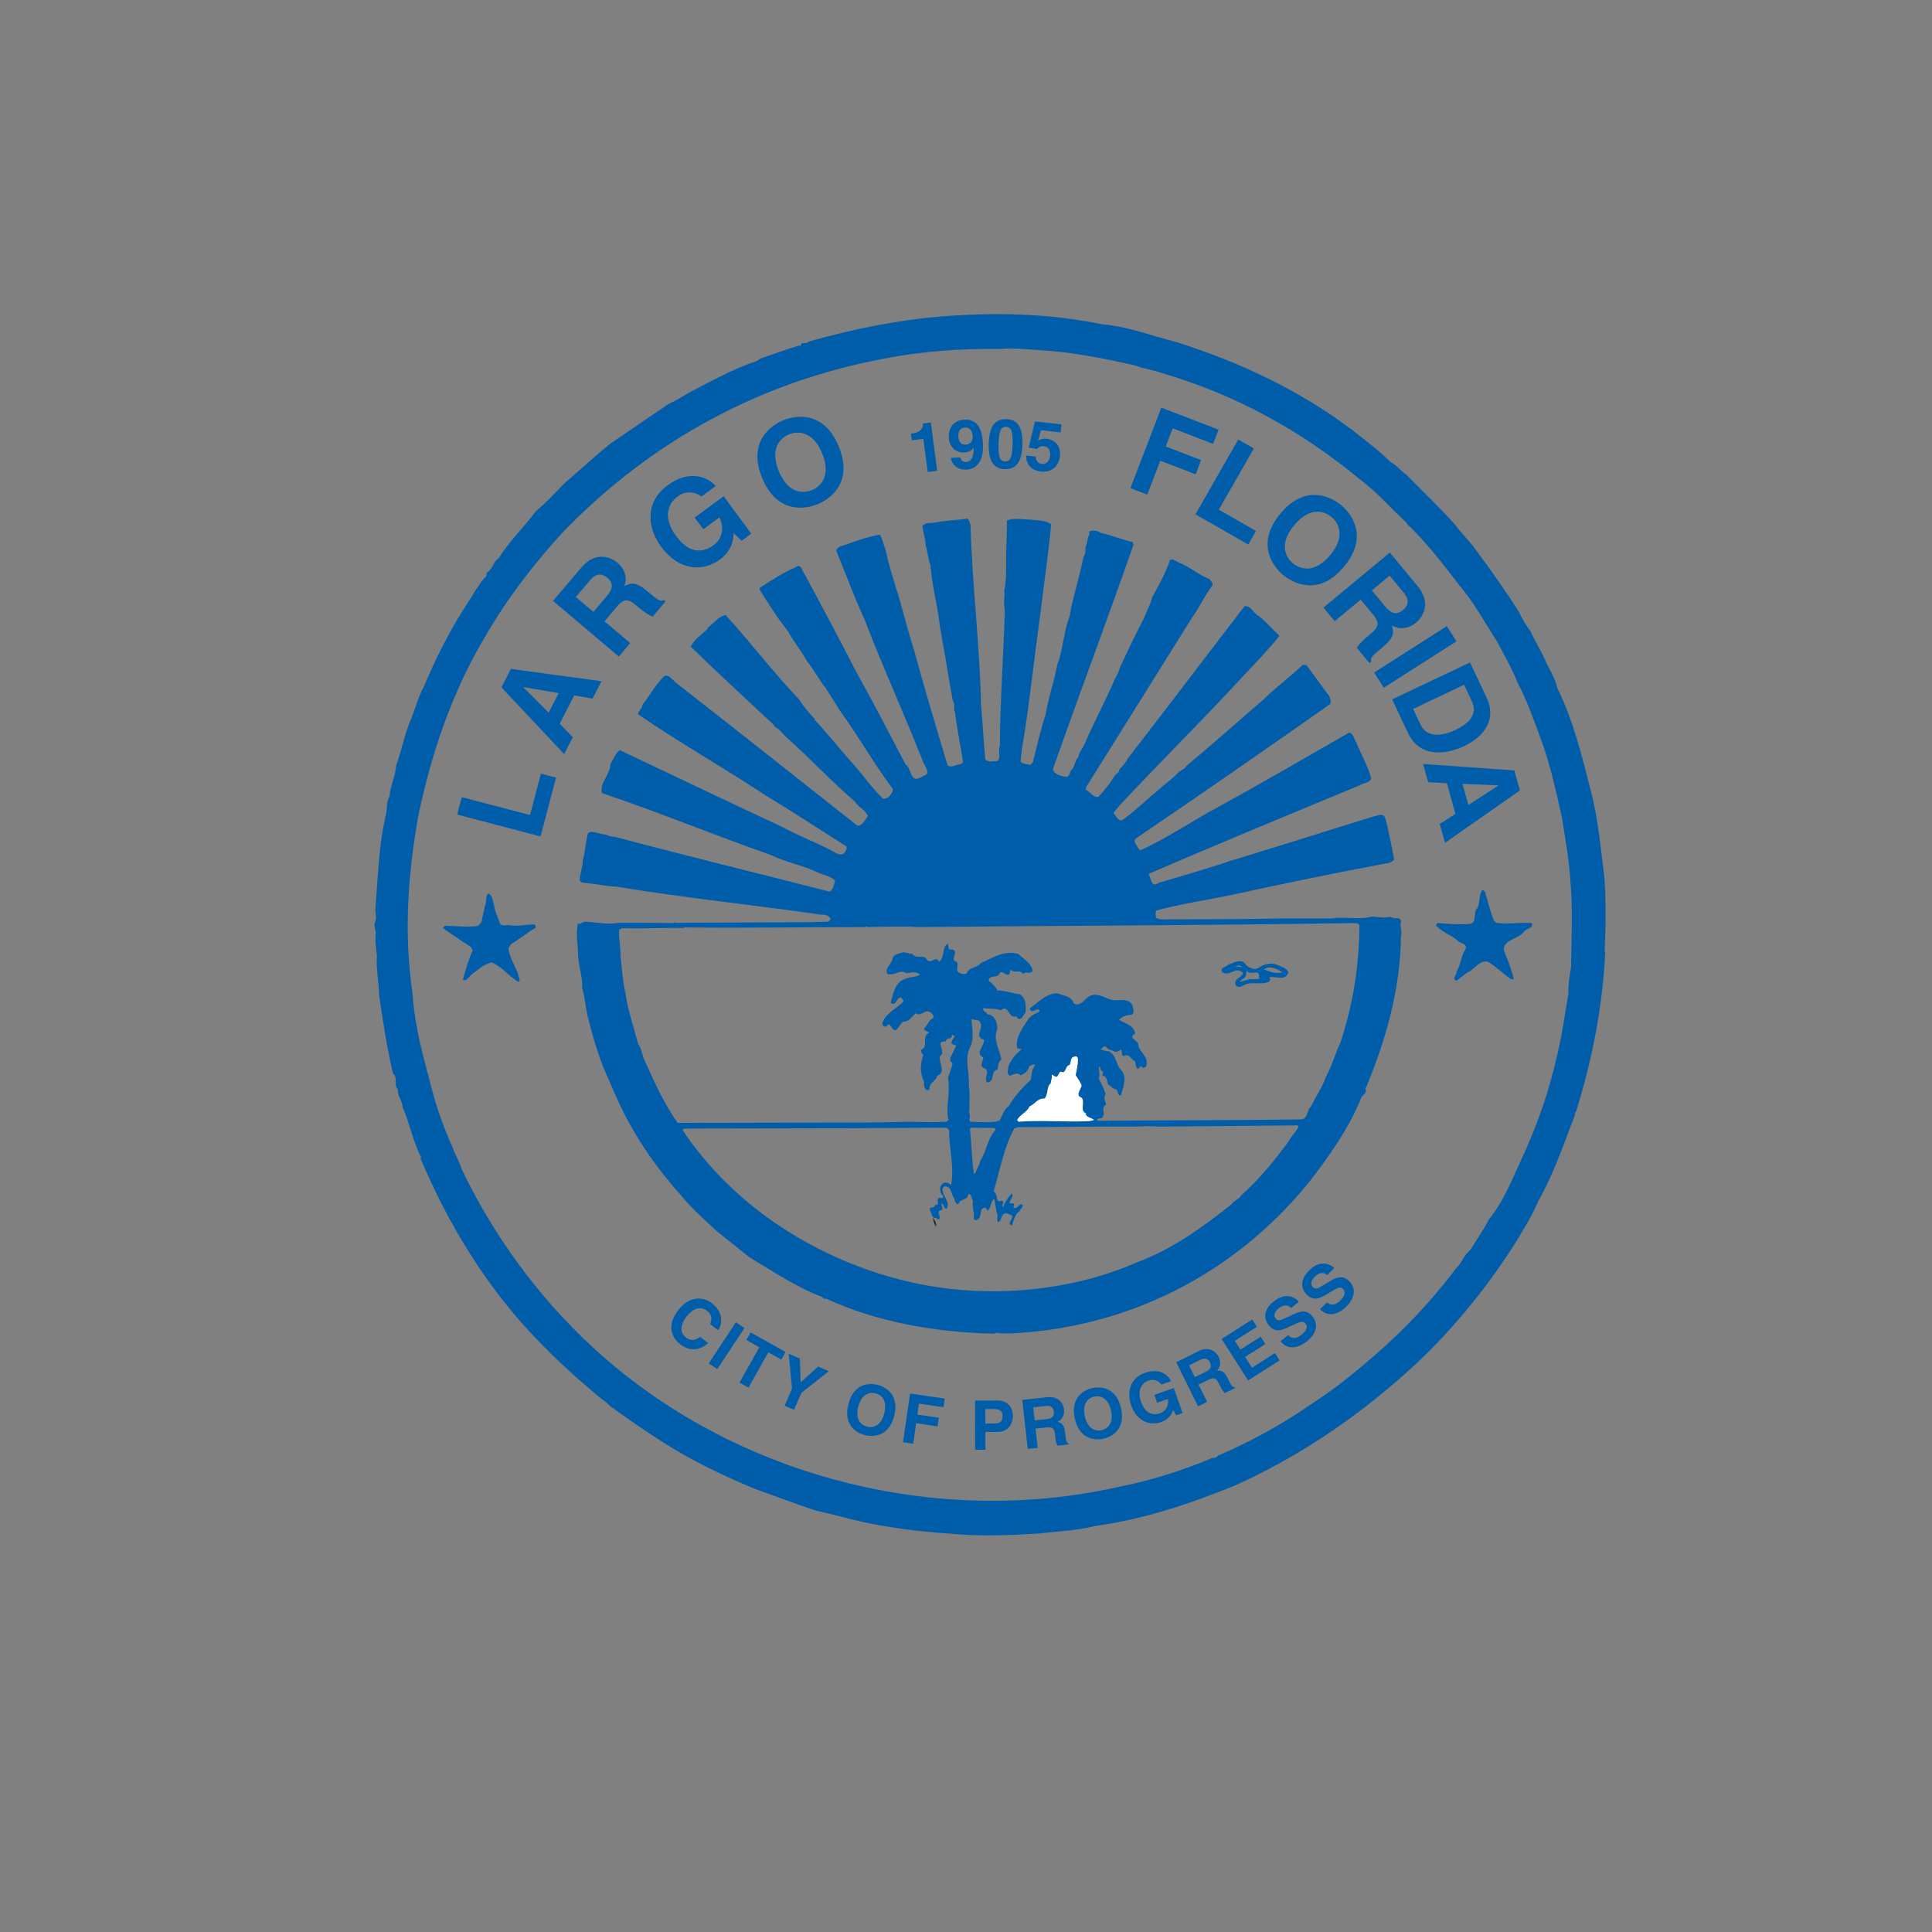 <?xml version="1.0" encoding="UTF-8" standalone="no"?>
<!-- Created with Inkscape (http://www.inkscape.org/) -->

<svg
   xmlns:dc="http://purl.org/dc/elements/1.1/"
   xmlns:cc="http://creativecommons.org/ns#"
   xmlns:rdf="http://www.w3.org/1999/02/22-rdf-syntax-ns#"
   xmlns:svg="http://www.w3.org/2000/svg"
   xmlns="http://www.w3.org/2000/svg"
   xmlns:sodipodi="http://sodipodi.sourceforge.net/DTD/sodipodi-0.dtd"
   xmlns:inkscape="http://www.inkscape.org/namespaces/inkscape"
   width="600"
   height="600"
   id="svg6836"
   version="1.1"
   inkscape:version="0.48.4 r9939"
   sodipodi:docname="New document 3">
  <rect width="100%" height="100%" fill="#808080" stroke="none"/>
  <defs
     id="defs6838" />
  <sodipodi:namedview
     id="base"
     pagecolor="#ffffff"
     bordercolor="#666666"
     borderopacity="1.0"
     inkscape:pageopacity="0.0"
     inkscape:pageshadow="2"
     inkscape:zoom="0.84852814"
     inkscape:cx="488.93435"
     inkscape:cy="339.69367"
     inkscape:current-layer="layer1"
     inkscape:document-units="px"
     showgrid="false"
     inkscape:window-width="1920"
     inkscape:window-height="1021"
     inkscape:window-x="0"
     inkscape:window-y="27"
     inkscape:window-maximized="1" />
  <g
     id="layer1"
     inkscape:label="Layer 1"
     inkscape:groupmode="layer">
    <g
       id="g20"
       transform="matrix(1.25,0,0,-1.25,487.887,300.422)">
      <path
         d="m 0,0 c -0.372,-2.274 -0.724,-4.337 -0.66,-6.673 -0.911,-5.045 -1.549,-10.166 -2.76,-15.057 -1.987,-8.807 -4.613,-16.473 -8.25,-24.57 -2.612,-5.457 -4.745,-11.429 -8.724,-16.324 -1.353,-2.618 -3.049,-5.044 -4.678,-7.671 -1.636,-1.209 -1.986,-3.201 -3.478,-4.474 -8.664,-11.501 -18.19,-20.509 -29.543,-29.258 -2.346,-1.768 -4.826,-3.398 -7.235,-5.035 -7.182,-4.896 -14.704,-8.958 -22.438,-12.276 -0.297,-0.792 -1.425,-0.299 -1.919,-0.792 -7.249,-2.985 -14.714,-5.391 -22.429,-6.883 -45.955,-10.443 -96.358,2.768 -130.797,34.503 -13.702,12.567 -24.859,27.972 -32.727,44.447 -0.494,1.843 -1.64,3.483 -2.199,5.261 -2.708,5.97 -4.695,11.997 -6.187,18.528 -0.285,0.28 -0.211,0.777 -0.35,1.209 -1.643,6.031 -3.059,12.423 -3.483,18.877 -2.13,14.634 -1.132,29.048 1.42,43.536 3.203,15.617 8.444,31.096 16.686,44.865 5.253,9.159 12.061,18.034 19.171,25.773 22.001,22.796 49.059,37.49 79.949,43.244 9.163,1.843 19.526,2.555 28.679,2.408 3.418,0.293 6.34,-0.068 9.732,-0.281 8.036,-0.422 16.115,-2.057 24.002,-3.83 2.125,-0.85 4.541,-1.134 6.75,-1.921 18.456,-5.46 34.653,-14.413 49.333,-26.622 4.121,-3.05 7.317,-6.963 11.289,-10.509 l 0.146,-0.357 c 4.608,-4.329 8.883,-9.871 12.783,-14.979 3.762,-4.4 6.396,-9.302 9.514,-14.129 1.773,-3.408 3.692,-6.606 5.102,-10.223 2.49,-4.761 4.414,-10.222 6.265,-15.338 2.049,-5.755 3.404,-12.076 4.752,-18.101 0.857,-5.325 1.776,-10.3 2.131,-15.917 C 0.475,14.91 0.13,6.811 0,0 M 8.29,22.433 C 7.374,29.47 6.726,37.128 4.889,44.016 2.615,52.891 0.552,61.342 -3.42,69.435 c -0.492,2.199 -1.641,4.125 -2.639,6.106 -1.192,2.842 -2.828,5.396 -4.105,8.162 -1.206,1.427 -2.06,3.136 -2.842,4.762 -3.409,5.254 -6.661,9.945 -10.502,15.052 -1.497,2.272 -3.55,4.057 -5.042,6.177 -3.972,4.47 -8.175,8.452 -12.366,12.714 -1.336,0.854 -2.406,2.413 -3.902,3.115 -2.759,2.769 -6.175,5.332 -9.307,7.812 -13.201,10.009 -28.033,16.968 -43.874,22.011 -6.103,1.493 -12.068,3.908 -18.375,4.405 -12.152,2.489 -24.076,2.986 -36.715,2.201 -12.287,-0.708 -24.703,-3.193 -36.286,-6.459 -0.646,-0.859 -1.992,0.208 -1.992,-1.203 l -0.347,0.211 c -3.277,-0.931 -6.39,-2.135 -9.591,-3.201 l -0.914,-0.63 c -5.975,-1.993 -11.31,-4.979 -16.908,-7.891 -1.641,-0.924 -3.33,-2.051 -5.117,-2.832 -4.752,-3.199 -9.717,-6.612 -14.469,-9.873 -3.992,-3.201 -7.669,-6.673 -11.507,-9.94 -2.267,-2.41 -4.481,-4.752 -6.962,-6.82 -3.046,-4.116 -6.613,-7.45 -9.223,-11.644 -1.365,-0.854 -1.427,-2.627 -2.852,-3.551 -0.273,-0.357 -0.06,-1.066 -0.494,-1.203 -0.638,-0.712 -1.284,-1.423 -1.77,-2.347 -0.926,-1.134 -1.55,-2.558 -2.426,-3.756 -4.396,-6.676 -8.007,-13.776 -11.06,-21.093 -1.572,-2.765 -2.212,-6.036 -3.565,-8.943 -1.343,-3.408 -2.049,-7.247 -3.329,-10.651 -0.147,-2.706 -1.425,-4.897 -1.641,-7.666 -0.772,-1.288 -0.564,-2.849 -0.84,-4.337 -1.851,-7.661 -1.993,-15.336 -2.634,-23.356 -0.201,-1.281 0.423,-2.204 -0.071,-3.482 -0.351,-0.85 -0.065,-1.628 0.15,-2.412 -0.215,-2.13 0,-3.904 0.276,-5.961 -0.276,-2.99 0.497,-6.68 0.562,-9.935 0.931,-6.403 1.929,-12.935 3.416,-19.324 1.348,-0.988 0.134,-2.981 1.209,-3.973 -0.068,-1.778 1.132,-2.783 1.213,-4.47 1.759,-3.913 2.543,-8.524 4.611,-12.424 l -0.221,-0.156 c 6.885,-16.393 16.341,-31.942 28.896,-45.014 4.538,-4.748 9.595,-9.366 14.474,-13.485 1.291,-1.204 2.566,-1.847 3.788,-3.132 4.094,-2.982 8.652,-6.164 13.063,-8.939 7.161,-4.621 15.117,-8.383 22.71,-11.565 5.19,-1.856 10.228,-3.767 15.337,-5.473 4.126,-0.844 8.101,-2.06 12.071,-2.906 6.747,-1.425 14.064,-2.345 20.879,-2.778 7.525,-0.778 15.256,-0.423 22.577,0 4.469,0.559 9.434,0.712 13.697,1.842 12.493,1.722 23.858,5.617 35.075,10.159 15.34,6.958 29.399,16.334 42.324,27.906 10.439,9.239 20.092,21.011 27.624,33.019 1.847,3.188 3.831,6.247 5.241,9.723 3.773,6.538 6.177,13.784 8.878,20.729 0.29,0.438 0.084,1.139 0.504,1.493 3.982,12.783 6.596,25.911 7.244,39.635 L 8.36,4.042 c 0.281,5.75 0.367,12.419 -0.07,18.391"
         style="fill:#005daa;fill-opacity:1;fill-rule:nonzero;stroke:none"
         id="path22"
         inkscape:connector-curvature="0" />
    </g>
    <g
       id="g24"
       transform="matrix(1.25,0,0,-1.25,461.776,278.95)">
      <path
         d="m 0,0 c 0.494,-1.916 1.065,-3.831 1.703,-5.539 l 0.633,-0.565 c 2.917,-0.5 5.968,0.211 8.806,-0.073 0.506,-1.344 -1.281,-1.273 -1.924,-2.128 -1.405,-1.984 -6.157,-2.13 -4.744,-5.327 0.854,-2.058 1.703,-4.263 2.204,-6.532 l -0.777,0.069 c -1.929,1.492 -3.485,2.917 -5.551,4.262 -2.125,0.645 -3.401,-1.846 -5.109,-2.554 l -2.845,-2.134 c -1.202,0.505 0.22,1.57 0.163,2.494 0.983,1.695 1.055,3.83 2.185,5.452 0.281,1.502 -1.49,1.28 -2.128,2.14 -1.628,1.276 -3.699,2.052 -5.188,3.544 -0.127,0.366 0.151,0.581 0.432,0.714 2.837,-0.212 5.179,-0.427 7.956,-0.212 1.914,0.429 0.564,2.908 1.845,3.978 0.64,1.492 0.353,3.05 1.125,4.404 C -0.139,1.993 -0.427,0.639 0,0"
         style="fill:#005daa;fill-opacity:1;fill-rule:nonzero;stroke:none"
         id="path26"
         inkscape:connector-curvature="0" />
    </g>
    <g
       id="g28"
       transform="matrix(1.25,0,0,-1.25,153.444,281.074)">
      <path
         d="m 0,0 c 0.148,-1.709 1.079,-3.197 1.492,-4.69 0.787,-0.717 1.78,-0.079 2.629,-0.354 1.698,-0.285 4.051,0.275 5.959,0.218 0.22,-0.218 0.364,-0.581 0.153,-0.862 C 8.172,-6.892 6.184,-8.516 4.198,-9.729 L 3.55,-10.725 c 0.293,-2.343 1.636,-4.267 2.423,-6.395 0,-0.706 0.71,-1.345 0.146,-1.984 -2.487,1.415 -4.123,3.767 -6.688,4.828 -2.053,-0.357 -3.399,-1.838 -5.035,-2.976 -0.57,-0.574 -0.854,-1.144 -1.641,-1.43 l -0.494,0.143 c 0.578,2.269 1.428,5.126 2.428,7.244 l -0.432,0.853 c -2.274,1.489 -4.84,3.19 -7.028,4.754 l 0.638,0.57 c 2.612,-0.137 5.613,-0.426 8.165,-0.074 l 0.844,0.931 c 0.217,1.417 0.576,2.629 0.854,4.114 0.567,0.849 -0.071,2.204 0.854,2.986 C -0.35,2.407 -0.35,0.982 0,0"
         style="fill:#005daa;fill-opacity:1;fill-rule:nonzero;stroke:none"
         id="path30"
         inkscape:connector-curvature="0" />
    </g>
    <g
       id="g32"
       transform="matrix(1.25,0,0,-1.25,295.451,297.317)">
      <path
         d="m 0,0 c -0.345,-0.494 -0.768,-1.212 -0.494,-1.924 1.71,-0.279 0.998,-2.834 2.907,-3.189 0.711,0.14 1.646,-1.138 2.001,0.071 0.201,1.923 2.758,1.709 3.752,3.045 1.492,0.857 3.127,1.355 4.689,2.062 2.054,-0.281 4.478,0 5.603,-1.911 -0.697,-1.139 -1.839,0.501 -2.77,-0.423 -0.779,-0.215 -0.638,1.057 -1.348,0.631 l -0.7,-1.269 C 11.997,-1.709 11.083,-3.834 9.732,-3.761 9.451,-5.322 7.031,-4.55 7.679,-6.251 L 9.305,-7.11 C 9.235,-8.098 8.113,-7.462 7.604,-7.881 7.379,-8.519 6.107,-8.592 6.393,-9.59 c 1.211,-1.415 2.703,0.142 4.119,0.083 2.187,0.132 4.397,-0.152 6.529,-0.934 0.568,-0.642 0.849,-1.555 0.568,-2.484 -0.496,-0.068 -0.568,-0.845 -1.355,-0.569 -0.353,0.501 -0.983,0.501 -1.478,0.569 -0.436,0.561 -0.225,1.64 -1.136,1.7 -1.147,-1.7 -2.486,0.57 -3.908,-0.493 -0.914,0.061 -2.485,0.855 -3.274,-0.141 0.643,-1.419 1.777,-3.192 3.334,-3.766 1.218,-0.984 0.503,-2.559 0.573,-3.901 -0.707,-1.63 1.063,-2.627 0.645,-4.262 0.418,-0.496 -0.216,-0.928 -0.076,-1.488 -0.072,-0.57 0.494,-1.924 -0.569,-1.85 -0.352,0.293 -0.633,-0.134 -0.854,-0.423 -0.276,0.147 -0.276,1.277 -0.993,1.207 -0.633,0.988 1.847,2.839 -0.487,3.055 0.35,1.134 1.42,2.131 0.989,3.693 -0.353,0.271 -0.854,0.423 -1.07,0.845 0.642,1.276 -0.216,2.627 -0.271,3.845 -0.859,0.565 -2.137,0.417 -2.706,1.41 -0.492,-0.364 -0.78,-0.919 -0.859,-1.557 0.079,-1.071 0.146,-2.348 0.501,-3.412 0.564,-2.693 -1.703,-4.544 -1.631,-7.029 -0.491,-0.427 -1.074,-0.354 -1.636,-0.074 0.077,0.358 0.713,0.85 0.077,1.282 -0.139,0 -0.494,-0.137 -0.494,0.138 0,1.352 2.624,2.771 0.705,3.844 0.343,0.56 0.857,1.131 0.643,1.769 -0.218,0.5 -0.931,0.143 -1.132,0.643 -0.216,0.776 0.832,1.768 -0.288,2.19 -1.42,-0.638 -0.576,-3.325 -2.428,-2.906 -0.412,-0.854 -0.705,-1.774 -1.827,-1.696 -0.663,-1.073 0.916,-2.567 -0.363,-3.56 -0.141,-1.492 1.567,-3.687 -0.499,-4.477 0.358,-1.48 -1.633,-0.977 -1.705,-2.266 -0.561,0.846 -0.561,2.063 -0.854,3.056 -0.07,1.35 -0.07,2.695 1.281,3.403 0.849,0.712 -0.427,1.071 -0.71,1.419 0.283,0.923 2.125,1.708 0.71,2.555 0.271,1.147 1.712,1.207 1.991,2.415 -0.279,0.432 -0.713,0.432 -1.068,0.502 0.643,0.495 1.217,1.345 1.346,2.13 -0.278,0.363 -0.703,0.923 -0.427,1.267 0.849,0.865 2.989,0.933 2.557,2.775 -1.343,1.075 -2.557,-0.635 -3.838,-1.057 -1.199,0.639 -2.118,-1.286 -2.758,0 -1.423,-0.504 -2.198,-2.273 -3.903,-2.062 -0.854,-0.849 -1.423,-1.988 -2.354,-2.558 -0.558,0.422 -0.489,1.998 -1.633,1.561 0.362,0.86 1.425,1.341 2.281,1.846 2.62,2.56 6.04,4.337 10.075,3.694 0.717,-0.207 1.214,-0.849 2.053,-0.566 0.226,0.217 0.72,0.498 0.446,0.921 -0.148,1.059 -1.995,0.215 -1.65,1.423 0.437,0.211 0.796,0.771 0.576,1.134 -1.065,0.355 -2.341,-1.134 -3.334,-0.074 -0.854,-1.35 -2.275,-0.56 -3.34,-1.424 -1.204,0.783 -1.7,-0.702 -2.557,-1.13 -0.705,0.286 -1.417,1.204 -2.197,0.502 -0.216,-0.143 -0.355,-0.854 -0.511,-0.357 -0.065,1.768 1.934,2.483 3.212,3.342 2.053,-0.143 3.387,1.194 5.465,0.846 0.705,0.211 0.129,0.785 -0.072,1.065 -0.922,0 -1.348,1.209 -2.418,0.858 -0.423,0.419 0.355,1.348 -0.499,1.549 -0.849,-0.633 -1.706,-1.198 -2.697,-1.271 -0.846,1.629 -7.177,-2.132 -3.127,1.992 0.22,0.487 0.575,0.987 1.216,0.914 2.334,0.432 4.041,-1.346 6.321,-1.494 0.702,-0.84 1.559,-1.133 2.41,-0.417 0.782,-0.224 1.125,-1.631 1.917,-0.716 0.352,1.07 -0.07,2.2 0.715,3.196 C -0.852,0.634 0.072,0.782 0,0"
         style="fill:#ffffff;fill-opacity:1;fill-rule:nonzero;stroke:none"
         id="path34"
         inkscape:connector-curvature="0" />
    </g>
    <g
       id="g36"
       transform="matrix(1.25,0,0,-1.25,392.539,301.049)">
      <path
         d="M 0,0 C 1.492,1.062 3.265,0.078 4.629,-0.708 2.996,-1.208 1.351,-0.561 0,0 m -4.032,-2.558 -1.929,-0.565 c 0.082,0.638 1.214,0.787 1.502,1.558 l 0.146,1.276 c 0.909,-1.557 3.394,0.79 3.049,-1.698 l 0.273,-0.282 c -0.916,-0.364 -2.044,0.068 -3.041,-0.289 m -3.541,3.184 c -0.115,-0.061 -0.204,-0.116 -0.3,-0.203 0.096,0.097 0.19,0.153 0.3,0.203 0.348,0.156 0.816,0.205 1.185,0.362 0.427,0 0.715,-0.272 1.07,-0.423 -0.667,-0.055 -1.598,0.35 -2.255,0.061 M 2.842,1.276 C 1.576,1.705 -0.127,1.214 -1.264,0.423 -2.684,-0.432 -4.186,0.643 -5.03,1.773 -6.388,2.491 -7.659,1.557 -8.943,1.14 c -0.424,-0.639 -2.132,-0.639 -1.415,-1.848 1.926,-1.206 3.275,1.623 5.112,-0.141 -0.072,-0.997 -1.487,-1.208 -1.78,-2.132 -0.214,-0.425 -0.13,-0.998 0.293,-1.207 0.914,-0.497 1.636,0.353 2.42,0.568 1.835,0.497 4.186,-0.289 5.664,0.639 0.225,0.348 0.225,0.645 -0.065,0.994 0.995,0.278 2.194,-0.214 3.343,-0.07 0.768,0.07 1.346,0.786 1.406,1.496 C 5.337,0.501 3.992,0.782 2.842,1.276"
         style="fill:#005daa;fill-opacity:1;fill-rule:nonzero;stroke:none"
         id="path38"
         inkscape:connector-curvature="0" />
    </g>
    <g
       id="g40"
       transform="matrix(1.25,0,0,-1.25,383.073,300.267)">
      <path
         d="M 0,0 C -0.11,-0.05 -0.204,-0.106 -0.3,-0.203 -0.204,-0.116 -0.115,-0.061 0,0"
         style="fill:#ffffff;fill-opacity:1;fill-rule:nonzero;stroke:none"
         id="path42"
         inkscape:connector-curvature="0" />
    </g>
    <g
       id="g44"
       transform="matrix(1.25,0,0,-1.25,307.523,307.966)">
      <path
         d="M 0,0 0.074,0.068 0.221,0 0,0 z"
         style="fill:#ffffff;fill-opacity:1;fill-rule:nonzero;stroke:none"
         id="path46"
         inkscape:connector-curvature="0" />
    </g>
    <g
       id="g48"
       transform="matrix(1.25,0,0,-1.25,306.63,308.157)">
      <path
         d="m 0,0 c 0.077,-0.202 -0.211,-0.276 -0.425,-0.202 l -0.283,0 C -0.638,0 -0.276,0.079 0,0"
         style="fill:#ffffff;fill-opacity:1;fill-rule:nonzero;stroke:none"
         id="path50"
         inkscape:connector-curvature="0" />
    </g>
    <g
       id="g52"
       transform="matrix(1.25,0,0,-1.25,332.992,312.493)">
      <path
         d="m 0,0 c 0.153,-0.367 0.153,-0.853 0.638,-0.927 2.49,0.074 3.267,3.693 6.11,2.485 C 8.727,0.709 10.862,0 13.203,0.422 13.481,0 14.7,0 14.277,-0.642 12.848,-1.07 11.716,-2.563 10.099,-2.199 c -0.514,-0.217 -0.163,-0.712 0,-1.01 1.118,-1.976 3.545,-1.26 4.31,-3.257 -0.765,-0.487 -1.561,0.495 -2.482,0.143 -0.71,1.924 -3.052,0.216 -3.479,2.414 -0.637,0.29 -1.281,0.501 -1.906,0 -0.78,-0.785 -2.071,-1.56 -2.352,-2.7 1.14,-1.631 2.632,0.565 4.124,0.286 2.696,0 4.39,-1.709 6.748,-2.633 1.269,-0.914 0.842,-2.835 2.271,-3.899 l 0,-0.281 c -1.563,-0.85 -0.647,1.558 -2.142,1.204 -0.06,0.715 -0.698,0.997 -1.343,0.928 -0.151,0 -0.271,-0.082 -0.429,-0.082 -0.351,0.572 0.429,1.28 -0.351,1.708 -0.928,0.284 -1.424,-0.635 -2.134,-0.635 -0.629,0.143 -0.418,0.851 -0.835,1.278 -1.224,-0.79 -2.428,0.703 -3.277,-0.643 -0.787,-1.209 -3.977,0.643 -2.415,-1.839 1.772,-1.496 5.121,0.213 5.965,-2.769 -0.273,-2.213 3.411,-3.844 1.272,-5.971 -0.348,1.705 -3.047,1.278 -2.269,3.413 -0.927,0.488 -0.564,1.424 -0.648,2.123 -0.991,0.435 -1.624,1.639 -2.833,1.069 -0.703,-0.707 0.285,-1.634 0.213,-2.342 -0.995,-1.781 0.13,-3.623 0.996,-5.113 -0.866,-1.134 0.99,-2.214 -0.281,-3.192 l 0.345,-2.136 c -0.419,-0.496 -1.273,-0.068 -1.688,-0.772 -0.288,1.053 -1.996,1.131 -1.924,2.413 -1.005,0.922 0.566,2.553 -1.065,3.187 -0.077,1.13 1.631,1.488 1.065,2.842 -1.634,0.213 -0.288,2.063 -1.634,2.343 -0.285,1.99 0.78,3.481 -0.439,5.118 -0.844,0.275 -1.329,-0.787 -2.182,-0.718 0.067,-1.06 -0.931,-1.201 -1.2,-2.057 0.055,-0.569 -0.3,-1.134 -0.801,-1.281 -0.643,0.368 -1.06,0 -1.636,-0.275 -0.346,0.127 -0.566,0.987 -1.202,0.772 -0.29,-0.772 0.219,-1.701 -0.065,-2.555 0.351,-1.907 -2.341,-2.269 -1.28,-4.258 -0.499,-0.565 -1.778,-0.279 -1.91,-1.35 l -0.288,0.15 c -0.141,1.058 0.777,2.905 -0.499,3.828 -0.076,1.572 0.787,2.838 1.07,4.258 1.627,2.067 3.961,2.768 5.46,4.684 0.208,0.281 0.076,0.712 -0.219,0.927 -0.849,-0.215 -1.48,0.778 -2.123,0.217 0,-1.428 -1.914,-0.648 -1.703,-2.067 -0.923,-0.918 -2.058,-1.493 -2.917,-2.407 -0.482,0.069 -0.918,0.773 -1.204,0 0.072,-1.066 -0.995,-1.708 -1.348,-2.558 -0.777,-0.362 -1.566,0.781 -2.197,-0.064 -0.144,0.27 -0.293,1.129 0.144,1.556 1.348,0.85 1.132,2.985 3.118,2.702 2.773,2.484 6.4,4.891 10.167,4.046 0.906,0.211 0.416,1.131 0.416,1.837 -0.565,0.57 -0.928,1.346 -1.784,1.419 -0.569,-0.073 -0.916,-0.849 -1.418,-0.638 -0.218,1.498 -2.058,0 -1.911,1.7 -0.147,0.225 -0.428,0.295 -0.634,0.151 -0.364,-0.353 -0.787,-0.997 -0.643,-1.484 0.132,-0.225 0.353,-0.073 0.487,-0.151 0.216,-0.216 -0.064,-0.713 0.362,-0.849 0.576,-0.148 1.272,-0.281 1.555,-0.924 -0.979,-0.79 -2.61,-0.79 -3.68,-1.708 -0.359,0.142 0,0.499 0,0.781 0.638,0.367 1.763,0.927 1.276,1.772 l 0,0.363 c -0.362,0.07 -0.575,-0.786 -1.06,-0.859 -0.427,-0.987 -1.919,-0.349 -2.068,-1.558 -0.35,-0.499 -0.854,0 -1.199,0 -0.578,-0.499 0.134,-1.492 -0.859,-1.56 -0.561,0.206 -0.355,1.276 -0.146,1.776 1.139,2.127 2.415,4.622 4.97,5.256 2.276,0 5.261,0.917 6.673,-1.278 0.727,0.199 0.727,1.346 0.785,2.054 -1.353,0.569 -2.84,2.131 -4.339,1.562 -0.77,0.569 -1.687,0 -2.334,-0.432 -0.144,0.288 -0.629,0.432 -0.849,0.707 1.415,1.359 3.689,2.209 5.533,1.216 C -1.276,1.417 -0.269,1.057 0,0"
         style="fill:#ffffff;fill-opacity:1;fill-rule:nonzero;stroke:none"
         id="path54"
         inkscape:connector-curvature="0" />
    </g>
    <g
       id="g56"
       transform="matrix(1.25,0,0,-1.25,290.834,313.025)">
      <path
         d="M 0,0 -0.065,0.059 0.211,0.35 0.297,0.276 0,0 z"
         style="fill:#ffffff;fill-opacity:1;fill-rule:nonzero;stroke:none"
         id="path58"
         inkscape:connector-curvature="0" />
    </g>
    <g
       id="g60"
       transform="matrix(1.25,0,0,-1.25,342.755,318.801)">
      <path
         d="M 0,0 C -0.557,-0.286 -1.269,-0.703 -1.917,-0.643 -2.118,-0.212 -1.343,0 -1.063,0.29 -0.708,0.211 -0.204,0.505 0,0"
         style="fill:#ffffff;fill-opacity:1;fill-rule:nonzero;stroke:none"
         id="path62"
         inkscape:connector-curvature="0" />
    </g>
    <g
       id="g64"
       transform="matrix(1.25,0,0,-1.25,330.078,319.605)">
      <path
         d="m 0,0 c -0.151,-0.281 -0.437,-0.137 -0.643,-0.203 l 0.132,0.56 C -0.297,0.281 0,0.221 0,0"
         style="fill:#ffffff;fill-opacity:1;fill-rule:nonzero;stroke:none"
         id="path66"
         inkscape:connector-curvature="0" />
    </g>
    <g
       id="g68"
       transform="matrix(1.25,0,0,-1.25,320.921,323.412)">
      <path
         d="m 0,0 c -0.629,-0.427 -1.061,-1.134 -1.842,-1.277 0.136,0.634 1.065,0.997 1.631,1.424 L 0,0 z"
         style="fill:#ffffff;fill-opacity:1;fill-rule:nonzero;stroke:none"
         id="path70"
         inkscape:connector-curvature="0" />
    </g>
    <g
       id="g72"
       transform="matrix(1.25,0,0,-1.25,326.977,324.915)">
      <path
         d="m 0,0 -0.091,-0.075 -0.197,0.143 c 0.14,0 0.197,0 0.288,-0.068"
         style="fill:#ffffff;fill-opacity:1;fill-rule:nonzero;stroke:none"
         id="path74"
         inkscape:connector-curvature="0" />
    </g>
    <g
       id="g76"
       transform="matrix(1.25,0,0,-1.25,416.331,323.688)">
      <path
         d="m 0,0 c -1.343,-2.691 -2.125,-5.888 -3.61,-8.519 -0.861,-2.541 -2.564,-4.898 -3.702,-7.378 -1.209,-1.001 -0.712,-3.407 -2.77,-3.27 -16.544,-0.211 -33.931,-0.211 -50.266,-0.344 -0.144,0.133 -0.216,0.344 -0.087,0.427 0.437,0.339 1.224,0 1.37,0.634 0.643,0.918 -0.573,2.273 0.777,2.912 0,0.848 -0.841,1.768 -0.069,2.622 -0.427,1.419 -1.06,2.555 -1.708,3.904 0.367,0.997 -0.065,2.058 0.067,3.055 0.494,-0.147 0.074,-1.143 0.869,-1.209 0.268,-0.362 -0.082,-0.637 0,-1.138 1.184,-0.142 1.055,-1.346 1.333,-2.127 0.849,-0.569 1.139,-1.203 2.135,-1.277 0.422,-0.496 0.286,-1.635 1.065,-1.492 0.561,1.979 1.708,4.477 0.065,6.316 -1.341,1.35 -1.13,3.618 -2.987,4.623 -0.77,0 -1.693,0.424 -2.18,0.489 0.633,0.141 0.633,0.995 1.341,0.715 0.561,-0.922 1.621,-0.854 2.269,-1.28 0.633,-0.143 1.06,0.289 1.492,0.5 0.496,-0.354 0,-1.488 0.71,-1.63 1.344,0.923 1.844,-0.929 2.838,-1.283 0.074,-0.642 0.215,-1.28 0.496,-1.782 0.715,-0.206 0.715,1.213 1.358,0.226 0.482,-0.073 1.068,0.276 0.984,0.772 0.426,2.209 -1.919,3.054 -2.054,5.039 -0.144,1.07 -2.711,1.565 -0.784,2.626 -0.285,2.068 -2.555,2.627 -3.98,3.417 0.638,0.845 1.934,1.278 3.128,1.278 0.852,0.63 0.291,1.704 0.144,2.485 -1.132,1.919 -3.413,0.78 -5.256,1.277 -1.772,0.5 -3.624,1.916 -5.538,0.781 -1.13,-0.781 -2.063,-2.489 -3.697,-1.774 -0.635,1.911 -2.545,1.911 -4.042,2.554 -2.77,0.074 -4.687,-2.136 -6.817,-3.619 -0.283,-0.299 0.072,-0.644 0.348,-0.787 0.712,-0.073 1.72,1.063 1.988,-0.073 -0.777,-0.432 -1.837,-0.844 -2.619,-1.625 -1.494,-2.348 -3.414,-4.616 -2.984,-7.528 l 1.137,-0.289 c -1.487,-1.063 -2.692,-2.624 -3.334,-4.332 0,-0.698 -0.494,-1.773 0.417,-2.2 0.789,0.216 1.852,0.996 2.634,0.084 0.988,0.343 1.981,1.193 2.197,2.332 0.501,0.068 0.993,0.712 1.427,0.152 -0.863,-1.002 -0.863,-2.352 -1.063,-3.56 -1.985,-1.925 -3.984,-3.904 -5.406,-6.459 -1.344,-0.992 -1.641,-2.417 -2.399,-3.756 -2.209,-0.58 -4.769,-0.299 -7.249,-0.232 -0.499,0.576 0.211,1.436 -0.278,2.141 0.127,1.981 0.201,4.903 -0.077,7.028 0.204,3.266 -1.214,6.532 0.425,9.592 0.914,1.837 0.417,4.469 0.211,6.729 l 1.847,-0.351 c 1.847,-1.555 -1.567,-3.967 1.293,-4.758 0.192,-1.488 -2.437,-3.404 -0.163,-4.395 -0.14,-0.993 -1.13,-2.347 0.431,-2.775 1.277,-0.85 -0.431,-2.48 0.492,-3.468 2.137,0.208 0.638,2.834 2.631,3.262 0.075,0.918 0.149,1.851 0.917,2.416 -0.35,2.411 -2.197,4.96 -0.993,7.661 -0.062,1.419 -0.418,3.054 -1.977,3.555 l -0.432,0 c -0.201,0.635 -1.34,0.776 -1.069,1.636 1.204,-0.359 2.912,0 4.341,-0.571 1.924,1.636 1.924,-2.268 3.824,-1.493 0.216,-0.274 0.648,-0.918 0.863,-0.646 0.71,0 0.843,1.006 1.421,1.506 0.271,1.774 0.059,3.762 -1.421,4.613 -1.928,0.21 -3.701,0.986 -5.55,0.913 -0.418,1.071 -1.415,1.709 -2.193,2.499 0.276,1.621 2.418,0.344 2.836,1.984 1.074,0.487 1.775,-1.493 2.48,-0.073 0,0.288 -0.06,0.56 0.293,0.716 0.918,-0.934 2.134,0.211 2.977,-1.006 0.578,0.791 1.925,-0.21 2.415,0.85 -0.566,1.993 -2.209,2.78 -3.617,4.12 -3.623,0.996 -6.324,-0.988 -9.308,-2.275 -0.988,-1.271 -2.974,-0.913 -3.54,-2.623 -0.648,-0.141 -0.859,-0.141 -1.492,0.075 -1.929,0.644 0.35,2.765 -1.569,3.128 -0.571,0.987 1.14,2.407 -0.571,2.844 -0.278,-0.083 -0.633,-0.083 -0.844,0.276 l -0.147,1.128 c -1.628,-0.776 -0.568,-3.201 -2.199,-4.464 -0.849,1.625 -1.924,-0.644 -2.912,0.354 -0.787,1.704 -2.843,0.07 -3.757,1.626 -0.285,-0.133 -0.427,0.22 -0.647,0 l 0.062,0 0,-0.281 -0.062,0 c -0.073,0.726 -0.998,0.428 -1.48,0.642 -1.071,-0.283 -2.567,-0.43 -2.776,-1.638 -0.288,-1.484 -1.979,-2.2 -1.283,-3.762 1.648,-0.634 3.269,1.356 4.756,0.147 1.351,0.284 2.208,0.5 3.416,-0.28 -1.072,-0.715 -2.413,-0.501 -3.468,-0.997 -2.788,-0.713 -3.212,-3.693 -3.858,-5.971 0.149,-0.276 0.581,-0.432 0.936,-0.206 0.71,0.492 0.71,1.565 1.703,1.423 l 0.574,-0.855 c -1.778,-2.002 -4.484,-2.907 -5.328,-5.548 0,-0.349 0.201,-0.633 0.573,-0.776 0.636,-0.285 0.979,1.065 1.41,0.29 0.43,-0.428 0.934,-1.774 1.706,-0.933 l 1.418,1.851 c 1.499,-0.143 2.204,1.217 3.188,2.068 1.501,-0.993 2.274,1.345 3.84,0.141 0.564,-0.432 0.981,-1.355 0.065,-1.579 -0.703,-0.63 -1.055,-1.627 -1.842,-2.339 0.151,-0.702 0.926,-0.559 1.281,-1.061 -2.058,-0.918 0.074,-3.481 -2.058,-4.258 0.074,-0.569 0.215,-0.924 0.637,-1.207 -0.863,-2.416 -0.863,-4.544 0.207,-6.813 -0.207,-0.643 0,-0.996 0.225,-1.566 0.211,-0.427 0.847,-0.642 1.125,-0.074 -0.136,1.64 1.576,1.848 1.917,3.267 2.269,0.922 0.295,3.058 0.638,4.837 1.857,1.206 -1.631,3.761 1.507,3.688 0,1.133 1.559,0.279 1.41,1.492 0.278,0.29 0.499,-0.143 0.787,-0.211 -0.355,-0.578 -0.787,-1.059 -0.859,-1.708 0.283,-0.502 0.931,-0.216 1.147,-0.776 l -1.492,-3.06 0.206,-0.216 -0.139,0 c -0.283,-0.427 0.499,-0.629 0.561,-1.061 -0.283,-1.213 -0.71,-2.343 -1.135,-3.404 0.646,-3.76 -0.486,-6.599 0,-10.16 0.147,-0.141 0.214,-0.284 0.147,-0.421 l -0.509,-0.439 c -2.907,-0.132 -5.805,-0.132 -8.506,0 -5.34,-0.067 -10.578,-0.273 -15.558,-0.199 l -34.303,-0.074 c -2.686,0.074 -5.454,-0.075 -8.439,0 -3.406,4.827 -5.881,10.366 -8.311,15.758 -0.562,1.282 -0.636,2.7 -1.483,3.836 -1.129,4.331 -2.631,8.451 -3.188,12.787 -0.719,2.764 -0.791,6.105 -1.213,8.929 0.139,2.287 -0.569,4.487 -0.293,6.694 l 0.715,0.352 c 5.116,-0.144 9.878,0.143 15.27,0.064 l 0.132,0.143 c 14.698,-0.207 30.107,0.073 45.023,0.073 0.357,0.427 0.501,-0.137 0.914,0 3.852,0.065 8.244,0.279 11.938,0 35.847,0.354 72.273,0.427 108.559,0.993 0.427,0 1.209,0 1.346,-0.639 C 4.548,18.534 3.119,9.665 0,0 m -92.089,-21.51 0.358,0.291 5.821,-0.075 0.216,-0.423 c -2.067,-2.208 -2.192,-5.19 -3.764,-7.6 -0.215,-1.063 -0.923,-2.193 -1.34,-3.267 l -0.3,0 c -0.564,3.556 -0.564,7.385 -0.991,11.074 m 79.306,-2.912 c -3.462,-4.754 -7.242,-9.434 -11.925,-13.623 -0.489,-0.933 -1.765,-1.286 -2.403,-2.202 -7.177,-5.754 -14.709,-11.151 -23.441,-14.409 -17.453,-7.678 -38.906,-9.162 -57.354,-4.687 -21.877,5.249 -42.684,18.238 -55.539,37.48 0,0.496 0.559,0.353 0.852,0.428 l 37.708,0.068 24.784,0.148 c 0.917,-0.216 2.409,0.495 2.836,-0.718 0,-4.621 1.346,-8.732 0.494,-13.56 -0.278,0.428 -1.147,0.781 -1.775,0.566 -0.708,-0.358 -1.209,-1.199 -0.854,-2.053 -0.149,-0.712 1.206,-1.277 0.422,-1.774 -0.276,0.139 -0.571,0.065 -0.844,0.065 -0.782,-0.496 0.494,-1.838 -1.003,-1.701 0.151,-1.132 -1.631,-0.137 -1.144,-1.426 0.371,-0.703 0.444,-2.053 1.571,-1.847 0.211,-0.206 0.506,-0.562 0.715,-0.206 0.429,0.642 -0.921,2.053 0.499,2.13 0.498,0.349 0.148,1.066 0,1.496 l -0.07,0.06 0.132,0.148 c 0.717,-0.288 0.436,-1.209 1.204,-1.355 1.008,1.502 -0.703,2.917 -0.909,4.41 -0.295,0.56 0.141,1.062 0.554,1.209 1.708,-0.147 1.502,-2.137 2.354,-3.133 0,-0.493 0.28,-0.984 0.64,-1.279 0.554,-0.14 0.425,0.502 0.705,0.649 0.638,0.56 2.063,0.56 2.063,1.842 0.986,0.077 0.71,-1.212 1.204,-1.705 -0.355,-1.346 0.427,-2.972 0.144,-4.472 0.216,-0.217 0.495,-0.487 0.782,-0.217 1.627,0.501 0.216,2.985 2.195,2.985 0.149,-0.289 0.3,-0.494 0.501,-0.715 0.919,0.715 0.639,2.209 1.562,2.912 0.501,-1.131 0.352,-2.766 0.923,-4.043 -0.076,-0.501 -0.282,-1.355 0.149,-1.774 1.046,0.365 0.562,2.771 2.408,2.128 l 0.989,-0.427 c 0.437,-0.987 -1.483,-2.054 0,-2.477 0.491,1.195 0.638,2.766 1.928,3.547 0,0.49 0.912,0.849 0.71,1.56 -0.71,0.709 -1.285,-1.28 -2.274,-0.711 0.073,0.358 0.274,0.711 0.073,1.066 l -0.996,0 c -0.07,0.922 1.197,1.703 0.487,2.48 -0.844,-0.918 -1.701,-2.195 -2.123,-3.402 -0.717,0.284 0.643,1.207 -0.362,1.63 -0.497,-0.28 -0.914,-0.207 -1.127,0.353 -0.073,0.717 -0.212,1.496 -0.854,1.919 1.559,5.255 2.484,10.8 5.104,15.624 l 0.868,0.351 c 10.279,0 19.944,0.217 30.309,0.144 l 0.074,0.426 c 0,-0.142 0,-0.353 0.129,-0.426 2.141,0.284 4.549,-0.144 6.262,0 l 32.726,0.284 0.285,-0.211 c -0.424,-1.276 -1.7,-2.264 -2.348,-3.555 M 15.055,29.97 c -0.279,1.485 -1.771,0.427 -2.553,1.205 -1.559,-0.354 -3.348,-0.067 -4.615,0.073 -3.277,-0.929 -6.959,0.074 -10.231,-0.5 -5.961,0 -11.353,0.073 -17.328,-0.06 -7.021,-0.153 -14.616,-0.078 -22.297,-0.153 -1.122,0.153 -2.83,-0.358 -3.893,0.423 -0.075,0.497 -0.214,1.287 0.067,1.787 6.249,1.695 12.918,2.623 19.169,3.968 12.785,2.771 26.137,5.537 38.783,7.884 0.41,0.288 1.127,0.43 1.127,0.995 -0.717,3.409 -1.292,6.95 -2.206,10.148 -0.495,1.206 -1.699,0.641 -2.618,0.431 -11.583,-3.546 -22.865,-7.17 -34.367,-10.653 -0.859,-0.289 -1.851,-0.422 -2.562,-0.854 -5.469,-1.7 -11.221,-3.477 -16.69,-5.034 -1.996,-1.423 -1.914,1.273 -2.543,2.195 17.391,7.526 35.01,14.769 52.603,22.087 0.928,0.565 2.343,0.489 2.708,1.702 -0.857,3.124 -2.5,5.889 -3.699,8.87 -0.631,0.785 -0.708,2.347 -1.705,2.347 l 0,0.142 C -8.242,71.012 -19.305,64.544 -30.03,58.655 -36.629,55.175 -42.813,50.847 -49.708,47.714 l -0.491,0.369 c -0.28,0.775 -1.41,1.62 -0.775,2.47 16.326,11.089 32.3,22.157 48.348,33.447 0.347,0.57 0.074,1.35 -0.13,1.915 l -5.765,7.814 -0.923,0 c -2.914,-2.775 -6.532,-5.47 -9.59,-8.453 -6.455,-5.537 -12.702,-11.215 -19.296,-16.611 -0.29,-0.777 -1.36,-1.061 -1.998,-1.636 -1.276,-1.493 -3.267,-2.769 -4.831,-4.259 -3.186,-2.552 -5.674,-5.175 -9.015,-7.521 -1.127,-0.503 -1.487,0.996 -2.279,1.697 l 1.497,1.847 c 9.943,10.656 20.668,21.235 30.604,32.024 2.994,3.196 6.467,6.744 9.163,10.156 -1.631,1.557 -3.33,3.551 -5.181,4.965 -1.425,0.711 -1.78,2.562 -3.484,2.41 -9.722,-12.626 -19.029,-24.986 -28.969,-37.765 -0.494,-1.07 -1.212,-1.845 -2.133,-2.769 0,-0.639 -0.554,-1.069 -1.063,-1.414 -1.125,-1.923 -2.559,-3.698 -4.111,-5.4 -1.286,-0.356 -2.07,1.278 -3.119,1.702 l 0,0.638 c 8.859,14.13 17.809,28.543 26.62,42.598 1.629,2.204 2.758,4.896 4.466,7.102 0.854,0.784 0,1.492 -0.494,2.063 -2.624,1.054 -4.833,3.048 -7.597,4.114 -0.58,0.285 -1.35,0.993 -2.137,0.569 -1.055,-3.123 -2.768,-6.246 -4.39,-9.163 -0.431,-1.842 -1.429,-3.477 -2.068,-5.245 -2.053,-3.982 -4.039,-8.103 -5.958,-12.214 -0.278,-1.065 -0.703,-1.993 -1.281,-2.917 -2.2,-5.185 -5.047,-10.43 -7.381,-15.829 -0.427,-1.276 -1.567,-2.276 -1.72,-3.623 -0.974,-0.919 -0.696,-2.412 -1.909,-3.339 -0.072,-0.575 -0.36,-1.424 -0.988,-1.557 -1.287,0.216 -3.136,0.633 -3.397,1.915 6.525,18.607 13.471,36.993 20.003,55.734 l -0.129,0.707 c -2.565,0.57 -5.403,1.783 -7.96,2.279 -0.561,0.564 -1.847,0.707 -2.696,0.497 -0.285,-0.28 -0.216,-0.571 -0.139,-0.928 -0.643,-0.782 -0.362,-2.054 -0.926,-2.903 -0.139,-0.786 0.081,-1.927 -0.566,-2.633 -0.923,-5.039 -2.622,-9.796 -3.476,-14.909 -1.499,-3.836 -1.499,-7.951 -2.991,-11.781 -0.487,-2.28 -0.859,-4.055 -1.562,-6.395 -0.492,-2.206 -1.065,-4.046 -1.41,-6.25 -1.281,-3.831 -2.13,-7.883 -3.133,-11.719 l -0.566,-0.565 c -0.854,0.139 -1.849,0.139 -2.485,0.782 0.208,1.708 0.283,3.339 0.636,4.833 1.717,10.651 2.763,20.875 4.329,32.229 0.854,7.171 2.001,14.561 2.629,21.874 -1.35,1.133 -3.408,0.918 -5.181,1.204 -1.708,-0.071 -4.184,0.565 -5.814,-0.286 0.062,-2.486 -0.078,-4.827 -0.144,-7.243 -0.142,-3.267 0.206,-6.744 -0.495,-10.151 0.206,-1.419 -0.29,-3.055 0.132,-4.76 -0.281,-11.564 -1.206,-22.368 -1.206,-33.658 -0.567,-1.198 0.35,-2.76 -0.567,-3.896 -0.992,0 -2.199,-0.427 -3.055,0.35 -0.499,4.473 -0.639,9.299 -1.07,13.631 -0.348,15.413 -2.2,29.404 -2.617,44.665 -0.348,0.629 -0.281,1.913 -1.341,1.494 -2.356,-0.29 -5.206,-0.432 -7.391,-0.865 -1.206,-0.348 -2.204,0.217 -3.212,-0.844 0.089,-1.494 0.868,-3.619 0.802,-4.896 0.556,-1.494 0.556,-3.482 1.204,-4.902 0.282,-4.404 1.417,-8.585 2.058,-13.131 0.422,-3.483 1.136,-6.753 1.698,-10.091 0.504,-3.621 1.214,-7.028 1.77,-10.427 0.715,-0.86 0,-2.066 0.581,-2.982 0.494,-4.261 1.348,-8.037 1.981,-12.291 l -0.499,-0.5 c -1.348,-0.069 -2.192,-0.914 -3.329,-0.349 -2.843,9.443 -5.69,18.96 -8.31,28.537 -1.343,4.331 -2.552,8.736 -3.692,12.931 -1.206,3.899 -2.559,8.019 -3.413,12.07 -0.487,1.272 -0.777,2.765 -1.415,3.827 -2.84,-0.423 -5.68,-1.484 -8.317,-2.412 -0.914,-0.355 -2.269,-0.423 -2.535,-1.562 2.331,-5.677 4.459,-11.506 7.014,-17.041 4.476,-11.707 9.806,-23.356 14.345,-34.862 0.352,-1.208 1.348,-2.132 1.276,-3.481 -0.643,-0.56 -1.339,-0.713 -2.054,-1.131 -2.288,-0.923 -1.847,2.48 -3.348,3.404 -4.174,7.955 -8.23,15.764 -12.563,23.572 -4.404,8.589 -8.947,17.11 -13.491,25.487 -0.434,0.217 -0.913,0.575 -0.978,0 l 0,0.074 c -3.419,-1.488 -6.052,-3.192 -9.175,-5.249 l -0.068,-0.432 c 2.198,-3.473 4.407,-7.092 7.033,-10.294 1.416,-2.692 3.33,-4.901 4.76,-7.532 1.696,-2.054 2.972,-4.613 4.608,-6.597 l 3.624,-5.751 c 4.544,-6.25 8.305,-12.993 12.992,-19.239 0.209,-0.429 -0.057,-0.93 -0.288,-1.284 -0.35,-0.773 -1.271,-1.345 -2.063,-1.276 -2.691,2.633 -4.538,5.324 -6.954,8.102 -3.55,3.905 -6.457,7.735 -10.014,11.497 l 0,0.281 c -1.627,1.571 -2.841,3.201 -4.035,4.973 -6.257,6.533 -12.081,14.199 -18.116,20.803 -1.907,-0.421 -2.763,-1.984 -4.337,-3.049 l -0.127,-0.422 c -1.425,-1.355 -3.418,-2.638 -4.186,-4.41 6.808,-6.606 13.832,-13.058 20.726,-19.526 l 0,-0.285 c 1.626,-0.707 2.475,-2.48 3.845,-3.403 5.666,-5.117 10.355,-10.235 16.244,-15.273 0.785,-1.415 2.632,-1.98 3.193,-3.614 -0.777,-0.849 -1.12,-2.347 -2.624,-2.347 -14.762,11.643 -30.028,23.793 -44.797,35.289 -0.991,0.638 -2.351,2.986 -3.546,1.497 -2.07,-2.204 -3.212,-4.474 -5.049,-6.753 0,-0.922 -0.986,-1.414 -1.137,-2.34 10.367,-7.099 21.303,-13.28 31.949,-20.312 6.604,-3.973 13.275,-8.377 19.811,-12.493 0.358,-0.708 -0.206,-1.42 -0.712,-1.917 -0.568,-0.136 -0.991,-0.21 -1.557,0.075 -4.332,2.481 -9.369,4.262 -13.696,6.672 -13.712,6.387 -26.641,12.573 -40.266,19.032 -1.137,-0.787 -1.699,-2.348 -2.342,-3.487 -0.064,-2.629 -2.705,-4.543 -2.13,-7.17 14.34,-4.825 27.831,-10.432 42.036,-15.402 3.399,-1.703 7.581,-2.484 11.006,-4.051 1.621,-0.923 3.481,-0.923 4.889,-2.273 -0.214,-0.996 -0.504,-2.338 -1.341,-2.77 -17.97,4.62 -35.077,8.736 -53.109,13.569 -0.784,0 -1.849,0.276 -2.703,0.638 -1.416,0 -2.98,1.133 -4.191,0.349 -0.708,-2.122 -0.638,-4.612 -1.346,-6.811 0.07,-1.566 -0.782,-3.272 -0.71,-4.975 0.365,-0.776 1.418,-0.497 2.13,-0.707 2.195,-0.143 4.548,-0.786 6.746,-0.786 16.604,-2.764 33.302,-4.47 49.769,-6.812 1.207,-0.431 2.917,0.285 3.694,-1.276 l -0.564,-0.64 -5.121,-0.14 -32.225,-0.144 c -0.36,-0.206 -0.863,0.284 -1.206,-0.073 -4.695,0.073 -8.871,0.073 -13.57,0.073 -2.687,-0.565 -5.743,0.211 -8.511,0.284 -0.648,-0.214 -0.859,-0.647 -1.641,-0.49 -0.571,-2.849 0.075,-5.472 0.075,-8.105 0.146,-2.621 1.204,-5.533 0.995,-7.875 0.777,-2.48 0.777,-4.911 1.485,-7.455 1.355,-5.545 3.063,-11.148 5.543,-16.265 4.189,-10.294 9.653,-18.956 17.243,-27.476 3.06,-3.768 5.903,-6.177 9.165,-9.233 2.706,-2.195 5.467,-4.326 8.092,-6.463 5.687,-3.407 11.437,-7.307 17.688,-9.734 0.561,0 0.705,-0.907 1.36,-0.559 12.618,-5.819 27.032,-8.373 41.734,-8.727 l 0.785,0.271 c 0.849,-0.348 2.201,-0.134 3.185,-0.212 29.178,1.362 55.46,14.561 74.069,37.284 5.107,6.527 10.075,13.559 13.193,21.225 0.214,0.79 1.569,1.145 1.07,2.273 4.973,11.722 8.725,24.864 8.813,37.987 0.423,1.134 -0.436,2.42 0.063,3.554"
         style="fill:#005daa;fill-opacity:1;fill-rule:nonzero;stroke:none"
         id="path78"
         inkscape:connector-curvature="0" />
    </g>
    <g
       id="g80"
       transform="matrix(1.25,0,0,-1.25,290.672,380.923)">
      <path
         d="M 0,0 C -0.359,0.638 -0.715,1.355 -0.715,2.2 -0.434,1.698 0.278,0.711 0,0"
         style="fill:#231f20;fill-opacity:1;fill-rule:nonzero;stroke:none"
         id="path82"
         inkscape:connector-curvature="0" />
    </g>
    <g
       id="g84"
       transform="matrix(1.25,0,0,-1.25,220.532,411.172)">
      <path
         d="M 0,0 C 0.283,0.704 0.83,2.04 -0.844,3.34 -1.804,4.093 -3.728,4.563 -5.863,1.833 -7.21,0.101 -7.743,-1.994 -6.03,-3.33 c 1.108,-0.877 2.374,-0.844 3.547,0.158 l 2.013,-1.582 c -2.034,-1.782 -4.558,-2.173 -6.971,-0.284 -2.571,1.998 -3.056,5.172 -0.454,8.502 2.632,3.366 5.931,3.57 8.408,1.631 2.879,-2.256 2.5,-5.153 1.502,-6.66 L 0,0 z"
         style="fill:#005daa;fill-opacity:1;fill-rule:nonzero;stroke:none"
         id="path86"
         inkscape:connector-curvature="0" />
    </g>
    <g
       id="g88"
       transform="matrix(1.25,0,0,-1.25,222.763,425.175)">
      <path
         d="M 0,0 -2.128,1.396 4.605,11.618 6.752,10.199 0,0 z"
         style="fill:#005daa;fill-opacity:1;fill-rule:nonzero;stroke:none"
         id="path90"
         inkscape:connector-curvature="0" />
    </g>
    <g
       id="g92"
       transform="matrix(1.25,0,0,-1.25,232.448,430.95)">
      <path
         d="M 0,0 -2.24,1.253 2.691,10.03 -0.528,11.846 0.537,13.733 9.207,8.861 8.144,6.962 4.925,8.777 0,0 z"
         style="fill:#005daa;fill-opacity:1;fill-rule:nonzero;stroke:none"
         id="path94"
         inkscape:connector-curvature="0" />
    </g>
    <g
       id="g96"
       transform="matrix(1.25,0,0,-1.25,246.594,437.816)">
      <path
         d="m 0,0 -2.336,1.015 1.842,4.238 -0.825,8.673 2.768,-1.208 0.192,-5.894 4.344,3.91 L 8.645,9.581 1.833,4.207 0,0 z"
         style="fill:#005daa;fill-opacity:1;fill-rule:nonzero;stroke:none"
         id="path98"
         inkscape:connector-curvature="0" />
    </g>
    <g
       id="g100"
       transform="matrix(1.25,0,0,-1.25,263.482,436.063)">
      <path
         d="m 0,0 c -1.439,-5.557 2.509,-7.292 4.078,-7.7 1.576,-0.401 5.87,-0.772 7.299,4.776 C 12.805,2.633 8.852,4.37 7.288,4.779 5.721,5.192 1.42,5.564 0,0 M 2.461,-0.632 C 3.32,2.693 5.421,3.029 6.757,2.685 8.089,2.34 9.753,1.037 8.909,-2.286 8.045,-5.602 5.966,-5.946 4.625,-5.592 3.289,-5.259 1.603,-3.943 2.461,-0.632"
         style="fill:#005daa;fill-opacity:1;fill-rule:nonzero;stroke:none"
         id="path102"
         inkscape:connector-curvature="0" />
    </g>
    <g
       id="g104"
       transform="matrix(1.25,0,0,-1.25,283.595,448.371)">
      <path
         d="M 0,0 -2.533,0.363 -0.777,12.466 7.834,11.231 7.537,9.092 1.437,9.958 1.037,7.239 6.374,6.462 6.071,4.327 0.739,5.09 0,0 z"
         style="fill:#005daa;fill-opacity:1;fill-rule:nonzero;stroke:none"
         id="path106"
         inkscape:connector-curvature="0" />
    </g>
    <g
       id="g108"
       transform="matrix(1.25,0,0,-1.25,306.024,444.723)">
      <path
         d="M 0,0 2.936,0 C 6.228,0.013 6.832,2.801 6.832,3.917 6.827,6.315 5.388,7.831 3.008,7.818 L -2.576,7.808 -2.542,-4.421 0.01,-4.415 0,0 z M -0.009,2.108 -0.014,5.7 2.02,5.709 C 3.598,5.717 4.27,5.211 4.27,4.023 4.27,3.471 4.275,2.121 2.363,2.121 L -0.009,2.108 z"
         style="fill:#005daa;fill-opacity:1;fill-rule:nonzero;stroke:none"
         id="path110"
         inkscape:connector-curvature="0" />
    </g>
    <g
       id="g112"
       transform="matrix(1.25,0,0,-1.25,319.163,449.968)">
      <path
         d="M 0,0 2.49,0.272 1.945,5.035 4.586,5.317 C 6.462,5.532 6.642,4.887 6.82,3.235 6.947,1.981 7.115,1.356 7.354,0.805 l 2.819,0.307 -0.046,0.327 C 9.566,1.572 9.516,2.022 9.321,3.8 9.072,6.061 8.511,6.381 7.451,6.716 8.606,7.254 9.163,8.479 9.01,9.817 8.899,10.859 8.055,13.182 4.821,12.839 L -1.343,12.167 0,0 z m 1.737,7.08 -0.36,3.252 3.176,0.347 C 6.052,10.845 6.429,9.922 6.493,9.289 6.635,8.08 6.035,7.548 4.716,7.41 L 1.737,7.08 z"
         style="fill:#005daa;fill-opacity:1;fill-rule:nonzero;stroke:none"
         id="path114"
         inkscape:connector-curvature="0" />
    </g>
    <g
       id="g116"
       transform="matrix(1.25,0,0,-1.25,333.79,440.554)">
      <path
         d="m 0,0 c 1.262,-5.604 5.577,-5.349 7.158,-4.994 1.564,0.358 5.584,1.966 4.322,7.569 C 10.219,8.184 5.903,7.926 4.318,7.573 2.749,7.214 -1.243,5.593 0,0 M 2.5,0.565 C 1.746,3.898 3.459,5.166 4.797,5.455 6.141,5.773 8.237,5.353 8.995,2.01 9.734,-1.324 8.021,-2.587 6.681,-2.891 5.339,-3.18 3.243,-2.786 2.5,0.565"
         style="fill:#005daa;fill-opacity:1;fill-rule:nonzero;stroke:none"
         id="path118"
         inkscape:connector-curvature="0" />
    </g>
    <g
       id="g120"
       transform="matrix(1.25,0,0,-1.25,358.497,433.2)">
      <path
         d="M 0,0 4.81,1.703 7.019,-4.502 5.424,-5.077 4.673,-3.716 c -0.365,-0.928 -0.868,-2.279 -2.97,-3.032 -2.787,-0.988 -6.001,0.11 -7.46,4.143 -1.098,3.152 -0.417,6.748 3.469,8.106 C 1.24,6.761 3.455,4.964 4.147,3.426 L 1.742,2.562 C 1.576,3.016 0.247,4.165 -1.451,3.554 -3.166,2.943 -4.327,1.193 -3.289,-1.75 c 1.121,-3.156 3.138,-3.362 4.776,-2.788 0.518,0.2 2.224,1.037 1.886,3.541 L 0.686,-1.949 0,0 z"
         style="fill:#005daa;fill-opacity:1;fill-rule:nonzero;stroke:none"
         id="path122"
         inkscape:connector-curvature="0" />
    </g>
    <g
       id="g124"
       transform="matrix(1.25,0,0,-1.25,372.062,436.749)">
      <path
         d="M 0,0 2.255,1.103 0.132,5.401 2.495,6.567 C 4.188,7.41 4.567,6.876 5.306,5.374 5.863,4.245 6.239,3.726 6.645,3.274 L 9.173,4.529 9.048,4.818 C 8.463,4.768 8.266,5.168 7.47,6.765 6.462,8.81 5.798,8.92 4.716,8.865 5.611,9.766 5.702,11.111 5.119,12.306 4.635,13.256 3.046,15.148 0.134,13.71 L -5.423,10.964 0,0 z m -0.787,7.243 -1.448,2.935 2.857,1.412 C 1.967,12.259 2.648,11.529 2.941,10.951 3.474,9.871 3.092,9.159 1.905,8.575 L -0.787,7.243 z"
         style="fill:#005daa;fill-opacity:1;fill-rule:nonzero;stroke:none"
         id="path126"
         inkscape:connector-curvature="0" />
    </g>
    <g
       id="g128"
       transform="matrix(1.25,0,0,-1.25,390.344,412.054)">
      <path
         d="M 0,0 -5.484,-3.484 -4.1,-5.659 0.938,-2.463 2.094,-4.287 -2.934,-7.484 -1.23,-10.161 4.488,-6.519 5.642,-8.343 -2.19,-13.321 -8.758,-3.01 -1.164,1.817 0,0 z"
         style="fill:#005daa;fill-opacity:1;fill-rule:nonzero;stroke:none"
         id="path130"
         inkscape:connector-curvature="0" />
    </g>
    <g
       id="g132"
       transform="matrix(1.25,0,0,-1.25,400.062,414.639)">
      <path
         d="M 0,0 C 0.444,-0.524 1.523,-1.328 3.252,0.065 4.203,0.813 5.085,1.874 4.284,2.885 3.691,3.633 2.813,3.276 1.603,2.7 L 0.379,2.131 C -1.454,1.258 -3.219,0.424 -4.889,2.535 -5.733,3.612 -6.662,5.943 -3.543,8.41 -0.607,10.733 1.712,9.436 2.648,8.272 L 0.72,6.751 C 0.34,7.133 -0.626,8.016 -2.375,6.641 -3.138,6.031 -3.833,5.03 -3.138,4.17 -2.555,3.409 -1.802,3.737 -1.324,3.968 L 1.463,5.245 C 3.03,5.962 4.653,6.38 6.016,4.654 8.305,1.77 5.56,-0.813 4.721,-1.479 1.218,-4.249 -0.979,-2.71 -1.921,-1.521 L 0,0 z"
         style="fill:#005daa;fill-opacity:1;fill-rule:nonzero;stroke:none"
         id="path134"
         inkscape:connector-curvature="0" />
    </g>
    <g
       id="g136"
       transform="matrix(1.25,0,0,-1.25,412.146,404.454)">
      <path
         d="M 0,0 C 0.487,-0.481 1.641,-1.161 3.229,0.396 4.106,1.24 4.85,2.39 3.963,3.321 3.291,3.998 2.447,3.542 1.319,2.849 L 0.153,2.151 c -1.734,-1.043 -3.41,-2.054 -5.291,-0.143 -0.945,0.988 -2.097,3.221 0.753,5.99 2.677,2.613 5.107,1.553 6.162,0.501 L 0.024,6.785 C -0.408,7.129 -1.456,7.905 -3.063,6.363 -3.745,5.683 -4.328,4.607 -3.56,3.813 -2.888,3.133 -2.19,3.534 -1.732,3.808 L 0.912,5.365 C 2.379,6.239 3.963,6.821 5.503,5.243 8.064,2.609 5.599,-0.242 4.841,-0.992 1.646,-4.111 -0.698,-2.802 -1.768,-1.712 L 0,0 z"
         style="fill:#005daa;fill-opacity:1;fill-rule:nonzero;stroke:none"
         id="path138"
         inkscape:connector-curvature="0" />
    </g>
    <g
       id="g140"
       transform="matrix(1.25,0,0,-1.25,164.605,253.125)">
      <path
         d="M 0,0 2.706,10.294 6.46,9.316 2.615,-5.318 -18.097,0.128 -16.969,4.456 0,0 z"
         style="fill:#005daa;fill-opacity:1;fill-rule:nonzero;stroke:none"
         id="path142"
         inkscape:connector-curvature="0" />
    </g>
    <g
       id="g144"
       transform="matrix(1.25,0,0,-1.25,173.828,224.761)">
      <path
         d="m 0,0 3.591,7.027 4.56,-0.79 2.231,4.327 -22.512,3.05 L -14.479,9.03 1.094,-7.533 3.243,-3.35 0,0 z m -9.043,9.053 0.048,0.055 8.734,-1.503 -2.493,-4.859 -6.289,6.307 z"
         style="fill:#005daa;fill-opacity:1;fill-rule:nonzero;stroke:none"
         id="path146"
         inkscape:connector-curvature="0" />
    </g>
    <g
       id="g148"
       transform="matrix(1.25,0,0,-1.25,192.185,203.902)">
      <path
         d="m 0,0 2.84,3.349 -6.395,5.41 2.97,3.529 c 2.149,2.53 3.123,1.938 5.356,0.052 1.691,-1.427 2.65,-2.006 3.62,-2.437 l 3.195,3.785 -0.434,0.366 c -0.885,-0.496 -1.476,0 -3.879,2.026 -3.056,2.581 -4.16,2.279 -5.897,1.435 0.835,2.074 0.051,4.294 -1.746,5.819 -1.424,1.193 -5.301,3.114 -8.973,-1.24 L -16.35,13.833 0,0 z m -6.321,11.097 -4.368,3.694 3.615,4.258 c 1.681,2.011 3.288,1.308 4.147,0.581 1.622,-1.368 1.507,-2.759 0,-4.528 l -3.394,-4.005 z"
         style="fill:#005daa;fill-opacity:1;fill-rule:nonzero;stroke:none"
         id="path150"
         inkscape:connector-curvature="0" />
    </g>
    <g
       id="g152"
       transform="matrix(1.25,0,0,-1.25,215.734,160.737)">
      <path
         d="m 0,0 7.201,5.301 6.851,-9.298 -2.404,-1.764 -1.947,1.901 c -0.147,-1.734 -0.326,-4.265 -3.459,-6.579 -4.15,-3.052 -10.123,-2.853 -14.575,3.194 -3.467,4.714 -4.119,11.08 1.708,15.332 5.291,3.892 9.916,1.99 11.85,-0.247 L 1.631,5.194 C 1.118,5.865 -1.687,7.128 -4.227,5.254 -6.808,3.358 -7.873,-0.17 -4.615,-4.58 c 3.454,-4.713 6.928,-4.047 9.379,-2.24 0.799,0.582 3.205,2.842 1.391,6.866 L 2.137,-2.898 0,0 z"
         style="fill:#005daa;fill-opacity:1;fill-rule:nonzero;stroke:none"
         id="path154"
         inkscape:connector-curvature="0" />
    </g>
    <g
       id="g156"
       transform="matrix(1.25,0,0,-1.25,236.702,148.45)">
      <path
         d="m 0,0 c 3.835,-9.293 11.2,-7.58 13.814,-6.5 2.601,1.074 9.037,5.042 5.211,14.34 C 15.196,17.133 7.832,15.418 5.217,14.345 2.603,13.259 -3.826,9.292 0,0 m 4.128,1.699 c -2.281,5.548 0.305,8.221 2.534,9.14 2.23,0.915 5.948,0.836 8.234,-4.708 2.282,-5.54 -0.304,-8.213 -2.53,-9.132 -2.234,-0.922 -5.945,-0.841 -8.238,4.7"
         style="fill:#005daa;fill-opacity:1;fill-rule:nonzero;stroke:none"
         id="path158"
         inkscape:connector-curvature="0" />
    </g>
    <g
       id="g160"
       transform="matrix(1.25,0,0,-1.25,282.906,134.678)">
      <path
         d="m 0,0 0.331,0.042 c 2.286,0.302 2.73,1.57 2.672,2.471 L 4.937,2.771 6.52,-9.222 4.164,-9.535 3.065,-1.276 0.216,-1.658 0,0 z"
         style="fill:#005daa;fill-opacity:1;fill-rule:nonzero;stroke:none"
         id="path162"
         inkscape:connector-curvature="0" />
    </g>
    <g
       id="g164"
       transform="matrix(1.25,0,0,-1.25,295.289,142.192)">
      <path
         d="M 0,0 C 0.312,-1.915 1.837,-3.027 3.905,-2.921 6.085,-2.815 8.218,-1.181 7.974,3.5 7.887,5.205 7.583,9.71 3.404,9.489 1.027,9.37 -0.638,7.899 -0.501,4.937 -0.391,2.912 1.046,1.226 3.358,1.35 4.179,1.39 5.102,1.644 5.584,2.49 L 5.646,2.458 C 5.759,-0.078 4.812,-0.965 3.826,-1.015 3.085,-1.061 2.542,-0.721 2.365,0.106 l 0,0.007 L 0,0 z M 1.859,5.407 C 1.78,7.138 2.874,7.5 3.49,7.532 4.702,7.601 5.34,6.775 5.431,5.407 5.493,3.973 4.61,3.33 3.771,3.284 2.874,3.239 1.972,3.583 1.859,5.407"
         style="fill:#005daa;fill-opacity:1;fill-rule:nonzero;stroke:none"
         id="path166"
         inkscape:connector-curvature="0" />
    </g>
    <g
       id="g168"
       transform="matrix(1.25,0,0,-1.25,307.055,137.778)">
      <path
         d="M 0,0 C -0.125,-4.235 1.176,-6.256 4.008,-6.333 6.861,-6.406 8.262,-4.478 8.372,-0.234 8.506,4.007 7.216,6.004 4.371,6.09 1.519,6.165 0.125,4.245 0,0 M 2.452,-0.067 C 2.548,3.055 2.946,4.213 4.315,4.175 5.676,4.144 6.016,2.954 5.928,-0.161 5.844,-3.278 5.426,-4.464 4.068,-4.422 2.706,-4.39 2.37,-3.182 2.452,-0.067"
         style="fill:#005daa;fill-opacity:1;fill-rule:nonzero;stroke:none"
         id="path170"
         inkscape:connector-curvature="0" />
    </g>
    <g
       id="g172"
       transform="matrix(1.25,0,0,-1.25,322.384,136.815)">
      <path
         d="M 0,0 C 0.468,0.253 1.056,0.557 2.226,0.425 3.84,0.245 5.743,-1.091 5.438,-3.852 5.277,-5.492 4.14,-8.081 0.604,-7.697 c -1.88,0.212 -3.679,1.53 -3.526,3.973 l 2.365,-0.261 c -0.005,-1.002 0.461,-1.708 1.507,-1.829 1.132,-0.125 1.895,0.767 2.036,2.054 0.128,1.073 -0.271,2.214 -1.53,2.347 -0.312,0.036 -1.13,0.114 -1.682,-0.69 l -2.106,0.336 1.55,6.513 L 5.819,4.024 5.604,2.032 0.71,2.56 0,0 z"
         style="fill:#005daa;fill-opacity:1;fill-rule:nonzero;stroke:none"
         id="path174"
         inkscape:connector-curvature="0" />
    </g>
    <g
       id="g176"
       transform="matrix(1.25,0,0,-1.25,356.293,153.595)">
      <path
         d="M 0,0 -4.181,1.602 3.5,21.592 17.72,16.13 16.353,12.598 6.316,16.457 4.584,11.947 13.378,8.566 12.025,5.034 3.231,8.406 0,0 z"
         style="fill:#005daa;fill-opacity:1;fill-rule:nonzero;stroke:none"
         id="path178"
         inkscape:connector-curvature="0" />
    </g>
    <g
       id="g180"
       transform="matrix(1.25,0,0,-1.25,378.512,158.286)">
      <path
         d="M 0,0 9.243,-5.291 7.314,-8.663 -5.807,-1.149 4.829,17.435 8.71,15.208 0,0 z"
         style="fill:#005daa;fill-opacity:1;fill-rule:nonzero;stroke:none"
         id="path182"
         inkscape:connector-curvature="0" />
    </g>
    <g
       id="g184"
       transform="matrix(1.25,0,0,-1.25,397.621,159.524)">
      <path
         d="m 0,0 c -6.415,-7.736 -1.471,-13.446 0.715,-15.247 2.178,-1.813 8.698,-5.636 15.121,2.104 6.413,7.731 1.461,13.425 -0.712,15.242 C 12.939,3.912 6.419,7.729 0,0 m 3.44,-2.863 c 3.826,4.607 7.397,3.587 9.249,2.05 1.867,-1.544 3.534,-4.865 -0.297,-9.477 -3.836,-4.611 -7.4,-3.59 -9.254,-2.048 -1.862,1.544 -3.527,4.863 0.302,9.475"
         style="fill:#005daa;fill-opacity:1;fill-rule:nonzero;stroke:none"
         id="path186"
         inkscape:connector-curvature="0" />
    </g>
    <g
       id="g188"
       transform="matrix(1.25,0,0,-1.25,411.009,188.694)">
      <path
         d="M 0,0 2.802,-3.372 9.254,1.98 12.193,-1.575 C 14.304,-4.128 13.56,-4.987 11.31,-6.853 9.602,-8.264 8.859,-9.103 8.288,-9.981 l 3.145,-3.808 0.439,0.36 c -0.334,0.964 0.263,1.454 2.681,3.457 3.075,2.552 2.965,3.697 2.447,5.555 1.895,-1.177 4.227,-0.8 6.04,0.701 1.42,1.182 3.992,4.666 0.353,9.054 L 16.487,13.669 0,0 z m 12.03,4.281 4.409,3.656 3.555,-4.299 C 21.666,1.63 20.711,0.17 19.821,-0.554 18.214,-1.901 16.861,-1.552 15.369,0.235 L 12.03,4.281 z"
         style="fill:#005daa;fill-opacity:1;fill-rule:nonzero;stroke:none"
         id="path190"
         inkscape:connector-curvature="0" />
    </g>
    <g
       id="g192"
       transform="matrix(1.25,0,0,-1.25,429.749,213.571)">
      <path
         d="M 0,0 -2.403,3.77 15.652,15.293 18.051,11.518 0,0 z"
         style="fill:#005daa;fill-opacity:1;fill-rule:nonzero;stroke:none"
         id="path194"
         inkscape:connector-curvature="0" />
    </g>
    <g
       id="g196"
       transform="matrix(1.25,0,0,-1.25,432.337,217.198)">
      <path
         d="m 0,0 3.96,-8.385 c 3.032,-6.389 9.799,-5.198 13.93,-3.227 3.68,1.74 8.6,5.722 5.498,12.24 L 19.344,9.167 0,0 z m 17.871,3.628 1.844,-3.891 c 0.823,-1.718 1.653,-4.654 -4.056,-7.367 -3.19,-1.507 -7.028,-1.971 -8.583,1.313 l -1.861,3.936 12.656,6.009 z"
         style="fill:#005daa;fill-opacity:1;fill-rule:nonzero;stroke:none"
         id="path198"
         inkscape:connector-curvature="0" />
    </g>
    <g
       id="g200"
       transform="matrix(1.25,0,0,-1.25,449.339,243.237)">
      <path
         d="M 0,0 2.121,-7.62 -1.768,-10.119 -0.463,-14.81 18.135,-1.792 16.763,3.183 -5.916,4.786 -4.649,0.249 0,0 z m 12.771,-0.528 0.019,-0.064 -7.451,-4.818 -1.458,5.243 8.89,-0.361 z"
         style="fill:#005daa;fill-opacity:1;fill-rule:nonzero;stroke:none"
         id="path202"
         inkscape:connector-curvature="0" />
    </g>
    <g
       id="g204"
       transform="matrix(1.25,0,0,-1.25,334.773,329.01)">
      <path
         d="m 0,0 c 0,-1.276 -0.276,-2.544 -0.576,-3.904 0.507,-0.777 1.133,-1.63 1.495,-2.554 -0.144,-0.992 -1.706,-2.484 0,-3.054 0.923,-1.135 -0.562,-3.193 1.079,-3.905 -0.432,-1.276 4.037,-1.492 0.698,-1.916 -5.685,-0.284 -11.854,0.287 -17.391,-0.152 l -0.431,0.364 c 0.565,1.351 2.484,1.989 3.051,3.413 1.427,0.644 2.067,2.122 3.766,1.988 1.002,1.062 0.427,2.918 1.564,3.823 0,0.858 0.417,1.216 0.221,2.066 0.417,0.143 0.92,-0.85 1.407,-0.357 0.423,0.5 0.423,1.492 1.361,1 0.849,0.138 0.633,1.625 1.698,1.839 0.422,0.784 0.062,1.922 1.271,2.061 C -0.276,0.933 0,0.432 0,0"
         style="fill:#ffffff;fill-opacity:1;fill-rule:nonzero;stroke:none"
         id="path206"
         inkscape:connector-curvature="0" />
    </g>
  </g>
</svg>
